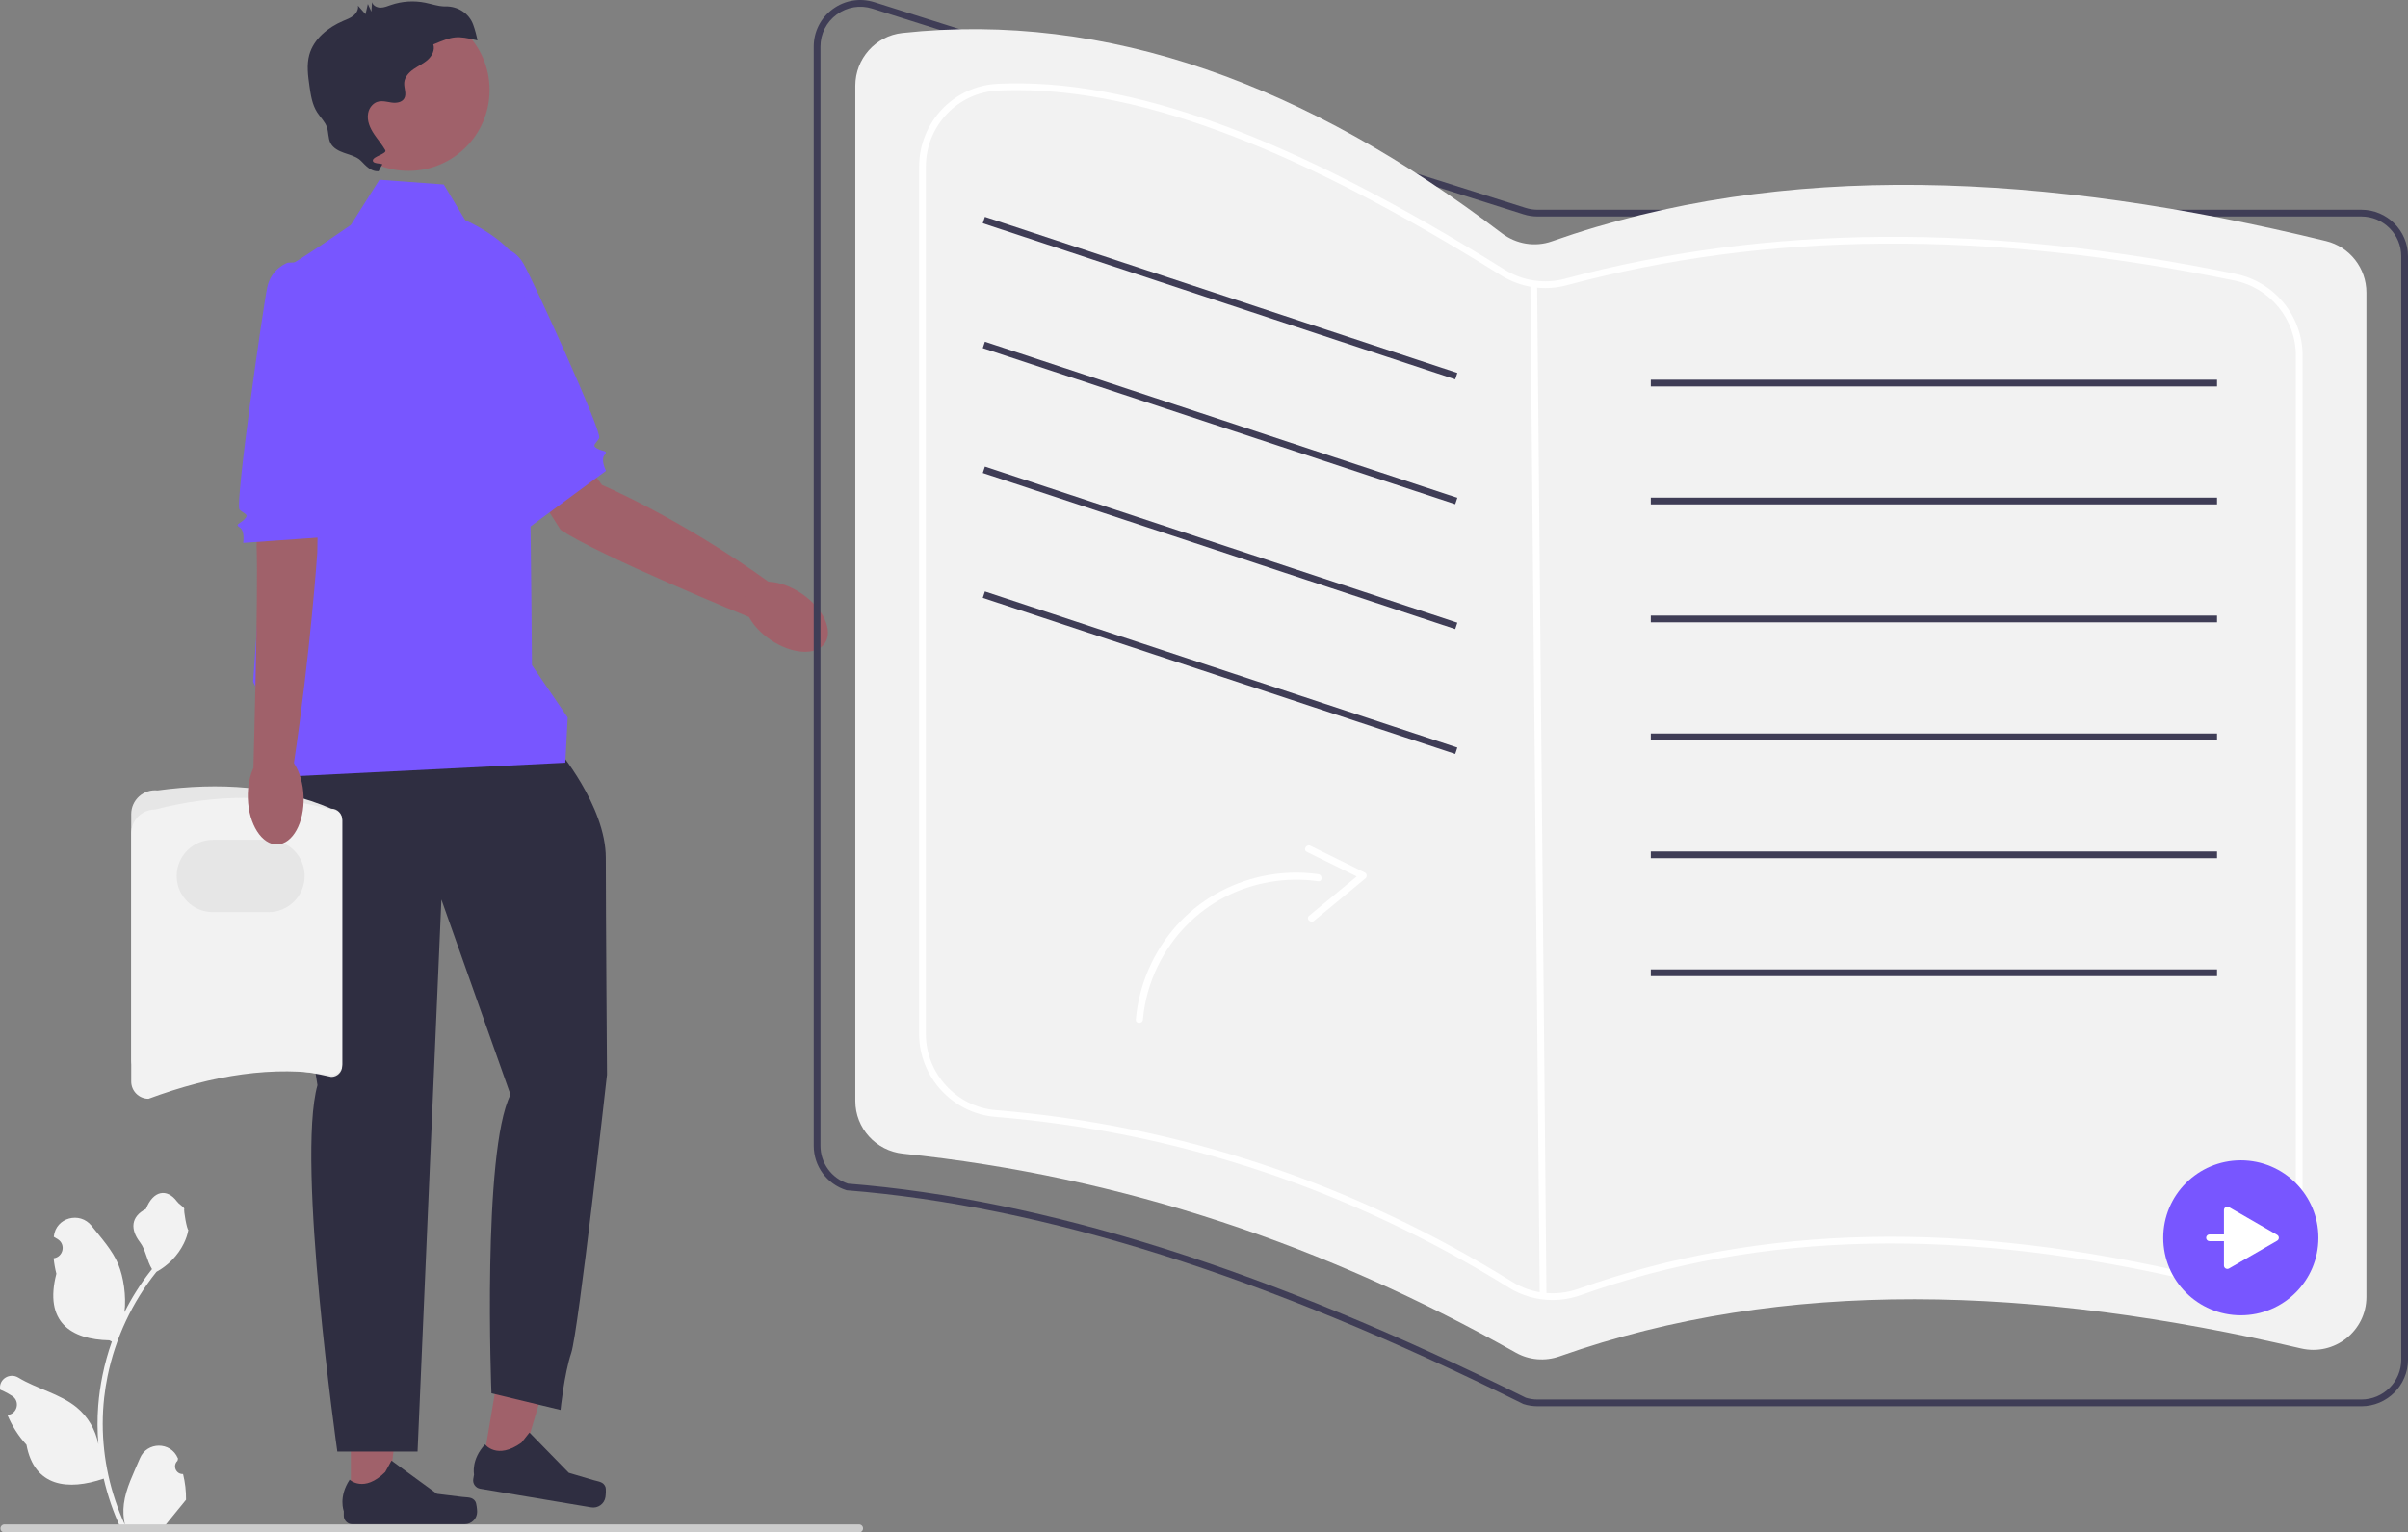 <svg width="432" height="275" viewBox="0 0 432 275" fill="none" xmlns="http://www.w3.org/2000/svg">
<rect x="0" y="0" width="432" height="275" fill="#808080" stroke="none"/>
<g clip-path="url(#clip0_232_273)">
<path d="M91.67 64.761L108.008 87.038C108.008 87.038 121.938 92.889 138.218 104.636L134.321 110.713C134.321 110.713 107.449 99.722 100.572 95.078L88.015 75.415L91.67 64.761V64.761Z" fill="#A0616A"/>
<path d="M147.988 115.426C149.547 113.147 147.696 109.173 143.853 106.55C140.01 103.927 135.631 103.649 134.072 105.928C132.513 108.207 134.364 112.181 138.207 114.804C142.05 117.427 146.429 117.705 147.988 115.426Z" fill="#A0616A"/>
<path d="M83.684 45.743L89.031 44.228C89.031 44.228 92.143 44.234 93.899 47.288C95.655 50.341 108.087 77.567 107.498 78.621C106.909 79.676 106.086 79.909 107.142 80.498C108.198 81.086 109.165 80.788 108.445 81.67C107.725 82.552 108.72 84.489 108.72 84.489L95.004 94.597L83.684 45.743V45.743Z" fill="#7856FF"/>
<path d="M62.94 269.614L69.463 269.613L72.566 244.482L62.938 244.482L62.94 269.614Z" fill="#A0616A"/>
<path d="M85.289 269.466C85.492 269.808 85.599 270.91 85.599 271.308C85.599 272.529 84.608 273.519 83.385 273.519H63.184C62.349 273.519 61.673 272.844 61.673 272.011V271.171C61.673 271.171 60.674 268.646 62.731 265.534C62.731 265.534 65.289 267.97 69.11 264.154L70.236 262.115L78.393 268.073L82.914 268.629C83.903 268.751 84.78 268.61 85.289 269.466V269.466Z" fill="#2F2E41"/>
<path d="M86.549 263.264L92.982 264.343L100.211 240.072L90.716 238.48L86.549 263.264Z" fill="#A0616A"/>
<path d="M108.613 266.817C108.757 267.188 108.68 268.293 108.614 268.685C108.411 269.889 107.27 270.701 106.064 270.499L86.142 267.156C85.319 267.018 84.764 266.24 84.903 265.418L85.042 264.59C85.042 264.59 84.475 261.934 87.02 259.206C87.02 259.206 89.138 262.032 93.539 258.901L94.989 257.077L102.044 264.302L106.41 265.599C107.366 265.882 108.254 265.889 108.613 266.817H108.613Z" fill="#2F2E41"/>
<path d="M99.921 134.31C99.921 134.31 108.685 144.558 108.685 153.953C108.685 163.347 108.899 192.859 108.899 192.859C108.899 192.859 103.768 238.93 102.486 242.774C101.203 246.617 100.562 253.022 100.562 253.022L88.164 250.033C88.164 250.033 86.454 206.69 91.584 196.442L79.186 161.426L74.911 260.495H60.518C60.518 260.495 53.107 208.398 56.955 194.734C56.955 194.734 48.405 142.637 50.542 139.648C52.68 136.659 99.921 134.31 99.921 134.31V134.31Z" fill="#2F2E41"/>
<path d="M68.071 32.252L79.614 33.106L83.461 39.511C83.461 39.511 92.439 43.354 93.722 48.906C95.004 54.457 95.432 119.364 95.432 119.364L101.845 128.759L101.417 136.872L50.115 139.434V131.634L45.412 122.353C45.412 122.353 50.542 48.051 51.825 47.624C53.107 47.197 62.94 40.365 62.94 40.365L68.071 32.252V32.252Z" fill="#7856FF"/>
<path d="M73.295 30.663C81.323 30.663 87.831 24.163 87.831 16.144C87.831 8.126 81.323 1.625 73.295 1.625C65.267 1.625 58.759 8.126 58.759 16.144C58.759 24.163 65.267 30.663 73.295 30.663Z" fill="#A0616A"/>
<path d="M84.905 4.466C84.166 2.371 82.114 1.1 79.89 1.149C79.796 1.151 79.702 1.15 79.609 1.147C78.489 1.101 77.414 0.719 76.316 0.495C74.269 0.077 72.111 0.217 70.136 0.895C69.522 1.106 68.907 1.371 68.258 1.371C67.608 1.371 66.901 1.016 66.743 0.387C66.705 0.956 66.668 1.526 66.63 2.095C66.419 1.634 66.207 1.173 65.996 0.712L65.573 2.55L64.218 1.014C64.339 1.691 63.944 2.374 63.408 2.807C62.873 3.239 62.213 3.479 61.579 3.749C58.845 4.913 56.278 6.973 55.49 9.836C54.993 11.644 55.253 13.563 55.517 15.42C55.75 17.062 56.003 18.76 56.897 20.158C57.469 21.053 58.295 21.807 58.644 22.811C58.968 23.747 58.845 24.819 59.308 25.695C59.772 26.576 60.731 27.074 61.669 27.409C62.607 27.743 63.605 27.98 64.413 28.562C65.221 29.144 66.158 30.821 67.919 30.731L68.487 29.665C69.071 29.189 66.908 29.566 66.886 28.813C66.863 28.061 69.488 27.596 69.116 26.941C68.546 25.936 67.774 25.062 67.131 24.102C66.379 22.98 65.788 21.668 66.047 20.298C66.148 19.765 66.398 19.262 66.778 18.875C67.875 17.759 69.097 18.249 70.285 18.409C71.104 18.519 72.082 18.392 72.508 17.684C73.005 16.856 72.451 15.803 72.519 14.84C72.591 13.819 73.365 12.982 74.207 12.4C75.05 11.818 76.007 11.394 76.764 10.706C77.522 10.018 78.062 8.942 77.732 7.974C81.325 6.48 81.875 6.338 85.659 7.25C85.478 6.304 85.226 5.373 84.905 4.466L84.905 4.466Z" fill="#2F2E41"/>
<path d="M23.541 190.159V146.09C23.541 144.882 24.056 143.725 24.956 142.916C25.855 142.107 27.061 141.716 28.265 141.843C39.415 140.345 49.917 141.057 59.434 145.126C60.512 145.126 61.389 146.002 61.389 147.079V191.302C61.389 192.379 60.512 193.255 59.434 193.255C48.958 190.801 37.908 191.44 26.64 193.255C24.931 193.255 23.541 191.866 23.541 190.159V190.159Z" fill="#E6E6E6"/>
<path d="M23.541 194.083V149.547C23.541 147.192 25.459 145.277 27.816 145.277C38.479 142.49 49.018 142.485 59.434 145.277C60.512 145.277 61.389 146.153 61.389 147.229V191C61.389 192.075 60.515 192.95 59.439 192.953C49.169 191.168 38.167 192.906 26.64 197.178C24.931 197.178 23.541 195.789 23.541 194.083V194.083Z" fill="#F2F2F2"/>
<path d="M48.162 163.681H38.192C34.611 163.681 31.698 160.771 31.698 157.195C31.698 153.618 34.611 150.708 38.192 150.708H48.162C51.743 150.708 54.656 153.618 54.656 157.195C54.656 160.771 51.743 163.681 48.162 163.681Z" fill="#E6E6E6"/>
<path d="M57.3 76.209L56.919 99.201C56.919 99.201 55.701 117.12 52.676 137.286L45.466 137.745C45.466 137.745 46.353 106.259 46.03 97.974L46.54 79.573L57.3 76.209H57.3Z" fill="#A0616A"/>
<path d="M49.752 151.538C52.514 151.444 54.625 147.602 54.467 142.955C54.309 138.309 51.941 134.618 49.179 134.712C46.417 134.806 44.306 138.648 44.465 143.295C44.623 147.941 46.99 151.632 49.752 151.538Z" fill="#A0616A"/>
<path d="M57.188 46.936L51.634 47.138C51.634 47.138 48.674 48.101 47.944 51.546C47.214 54.991 42.097 90.643 42.983 91.466C43.868 92.288 44.723 92.257 43.9 93.141C43.076 94.026 42.065 94.039 43.021 94.657C43.977 95.275 43.628 97.424 43.628 97.424L58.989 96.337L57.188 46.936V46.936Z" fill="#7856FF"/>
<path d="M423.632 252.36H275.856C274.999 252.36 274.15 252.229 273.333 251.971L273.246 251.936C226.974 228.966 187.301 216.43 151.962 213.61L151.827 213.583C148.332 212.478 145.983 209.275 145.983 205.613V8.366C145.983 5.673 147.231 3.215 149.406 1.623C151.581 0.032 154.303 -0.415 156.875 0.396L273.698 37.305C274.397 37.526 275.124 37.638 275.856 37.638H423.632C428.246 37.638 432 41.388 432 45.997V244.001C432 248.61 428.246 252.36 423.632 252.36V252.36ZM273.741 250.832C274.427 251.043 275.138 251.151 275.856 251.151H423.632C427.579 251.151 430.79 247.944 430.79 244.001V45.997C430.79 42.054 427.579 38.847 423.632 38.847H275.856C274.999 38.847 274.151 38.716 273.333 38.458L156.51 1.549C154.31 0.854 151.982 1.237 150.121 2.599C148.261 3.96 147.193 6.062 147.193 8.366V205.613C147.193 208.723 149.174 211.446 152.129 212.41C187.596 215.253 227.378 227.821 273.741 250.832L273.741 250.832Z" fill="#3F3D56"/>
<path d="M279.802 243.403C320.094 229.161 365.045 230.796 412.797 241.983C418.792 243.387 424.539 238.878 424.539 232.728V52.501C424.539 48.124 421.552 44.298 417.296 43.258C366.921 30.954 319.868 28.69 278.401 43.311C275.364 44.382 271.992 43.802 269.428 41.853C234.486 15.285 198.724 1.964 161.895 5.919C157.077 6.436 153.443 10.538 153.443 15.378V197.57C153.443 202.449 157.139 206.528 161.996 207.032C201.637 211.15 238.063 223.631 271.939 242.743C274.338 244.097 277.205 244.321 279.802 243.403V243.403Z" fill="#F2F2F2"/>
<path d="M278.508 233.296C275.764 233.296 273.061 232.543 270.68 231.065C242.23 213.417 211.234 203.107 178.554 200.422C170.893 199.792 164.891 193.265 164.891 185.561V29.939C164.891 21.951 171.093 15.407 179.01 15.039C202.803 13.931 231.693 24.529 269.923 48.381C273.157 50.398 277.089 50.997 280.713 50.026C317.045 40.285 356.43 40 401.118 49.156C408.056 50.578 413.091 56.729 413.091 63.782V215.683C413.091 220.267 411.027 224.525 407.428 227.364C403.803 230.225 399.138 231.25 394.629 230.178C352.354 220.128 316.053 220.854 283.649 232.4C281.966 233 280.228 233.296 278.508 233.296ZM182.406 16.17C181.28 16.17 180.169 16.196 179.066 16.247C171.796 16.584 166.102 22.599 166.102 29.939V185.561C166.102 192.64 171.615 198.638 178.654 199.216C211.527 201.918 242.703 212.288 271.318 230.038C274.879 232.247 279.225 232.693 283.242 231.261L283.445 231.831L283.242 231.261C315.872 219.634 352.399 218.895 394.909 229.002C399.055 229.987 403.345 229.046 406.678 226.416C409.984 223.807 411.881 219.895 411.881 215.683V63.782C411.881 57.3 407.252 51.647 400.875 50.341C356.375 41.223 317.173 41.502 281.026 51.194C277.079 52.251 272.799 51.6 269.282 49.406C233.052 26.803 205.308 16.17 182.406 16.17Z" fill="white"/>
<path d="M275.76 50.929L274.549 50.94L276.234 233.019L277.444 233.008L275.76 50.929Z" fill="white"/>
<path d="M176.692 38.913L176.312 40.061L261.069 68.073L261.449 66.925L176.692 38.913Z" fill="#3F3D56"/>
<path d="M176.692 61.323L176.312 62.471L261.069 90.483L261.449 89.335L176.692 61.323Z" fill="#3F3D56"/>
<path d="M176.692 83.733L176.312 84.88L261.069 112.892L261.449 111.744L176.692 83.733Z" fill="#3F3D56"/>
<path d="M176.692 106.142L176.312 107.29L261.069 135.301L261.449 134.154L176.692 106.142Z" fill="#3F3D56"/>
<path d="M397.741 68.14H296.158V69.349H397.741V68.14Z" fill="#3F3D56"/>
<path d="M397.741 89.304H296.158V90.513H397.741V89.304Z" fill="#3F3D56"/>
<path d="M397.741 110.469H296.158V111.678H397.741V110.469Z" fill="#3F3D56"/>
<path d="M397.741 131.633H296.158V132.843H397.741V131.633Z" fill="#3F3D56"/>
<path d="M397.741 152.798H296.158V154.007H397.741V152.798Z" fill="#3F3D56"/>
<path d="M397.741 173.963H296.158V175.172H397.741V173.963Z" fill="#3F3D56"/>
<path d="M32.841 264.521C31.59 264.599 30.899 263.048 31.845 262.143L31.939 261.77C31.927 261.74 31.915 261.71 31.902 261.68C30.637 258.668 26.352 258.689 25.098 261.705C23.985 264.382 22.568 267.064 22.22 269.894C22.063 271.144 22.134 272.417 22.411 273.643C19.804 267.954 18.431 261.741 18.431 255.494C18.431 253.924 18.517 252.354 18.693 250.788C18.838 249.508 19.037 248.235 19.295 246.973C20.691 240.156 23.713 233.662 28.072 228.238C30.167 227.094 31.915 225.306 32.97 223.162C33.349 222.389 33.646 221.557 33.787 220.71C33.549 220.741 32.888 217.114 33.068 216.891C32.736 216.387 32.141 216.137 31.778 215.646C29.973 213.201 27.486 213.628 26.188 216.95C23.414 218.348 23.387 220.667 25.089 222.897C26.172 224.315 26.32 226.235 27.27 227.754C27.173 227.879 27.071 228 26.973 228.125C25.181 230.421 23.631 232.889 22.324 235.482C22.694 232.6 22.148 229.129 21.219 226.891C20.161 224.342 18.177 222.194 16.431 219.99C14.333 217.343 10.031 218.498 9.662 221.854C9.658 221.887 9.655 221.919 9.651 221.952C9.911 222.098 10.165 222.253 10.413 222.417C11.829 223.353 11.34 225.545 9.662 225.804L9.624 225.81C9.718 226.743 9.878 227.668 10.112 228.578C7.872 237.233 12.709 240.385 19.616 240.527C19.768 240.605 19.917 240.683 20.069 240.757C19.37 242.725 18.811 244.744 18.396 246.79C18.025 248.598 17.767 250.425 17.622 252.26C17.442 254.576 17.458 256.903 17.654 259.215L17.642 259.133C17.145 256.587 15.761 254.209 13.752 252.561C10.759 250.105 6.53 249.201 3.3 247.226C1.746 246.276 -0.246 247.504 0.025 249.304L0.038 249.39C0.519 249.586 0.988 249.812 1.442 250.066C1.701 250.212 1.955 250.367 2.203 250.531C3.619 251.467 3.13 253.659 1.452 253.918L1.414 253.924C1.387 253.928 1.363 253.932 1.336 253.936C2.161 255.892 3.31 257.708 4.749 259.273C6.15 266.829 12.167 267.545 18.603 265.345H18.607C19.311 268.407 20.339 271.398 21.66 274.248H32.567C32.607 274.127 32.642 274.002 32.677 273.881C31.668 273.944 30.652 273.885 29.659 273.702C30.468 272.71 31.277 271.71 32.087 270.718C32.106 270.699 32.122 270.679 32.137 270.66C32.548 270.152 32.962 269.648 33.373 269.141L33.373 269.14C33.399 267.582 33.212 266.029 32.841 264.521L32.841 264.521V264.521Z" fill="#F2F2F2"/>
<path d="M154.832 274.281C154.832 274.68 154.511 275 154.112 275H0.805C0.406 275 0.085 274.68 0.085 274.281C0.085 273.882 0.406 273.561 0.805 273.561H154.112C154.511 273.561 154.832 273.882 154.832 274.281V274.281Z" fill="#CCCCCC"/>
<path d="M402.008 236.037C409.696 236.037 415.929 229.811 415.929 222.132C415.929 214.452 409.696 208.227 402.008 208.227C394.32 208.227 388.087 214.452 388.087 222.132C388.087 229.811 394.32 236.037 402.008 236.037Z" fill="#7856FF"/>
<path d="M408.527 221.608L399.889 216.626C399.486 216.394 398.981 216.685 398.981 217.15V221.527H396.39C396.056 221.527 395.785 221.798 395.785 222.132C395.785 222.466 396.056 222.736 396.39 222.736H398.981V227.114C398.981 227.579 399.486 227.87 399.889 227.637L408.527 222.655C408.93 222.423 408.93 221.841 408.527 221.608V221.608Z" fill="white"/>
<path d="M203.772 182.936C204.314 176.74 206.89 170.82 211.012 166.162C215.028 161.624 220.516 158.511 226.435 157.243C229.739 156.535 233.162 156.397 236.508 156.874C237.309 156.988 237.288 158.258 236.478 158.143C230.783 157.331 224.897 158.323 219.78 160.949C214.535 163.642 210.337 168.02 207.744 173.301C206.261 176.32 205.336 179.616 205.042 182.966C204.972 183.777 203.701 183.752 203.772 182.936V182.936Z" fill="white"/>
<path d="M235.099 151.779L244.881 156.6C245.237 156.775 245.295 157.354 244.993 157.603L235.732 165.25C235.106 165.767 234.223 164.853 234.855 164.331L244.116 156.685L244.228 157.689L234.445 152.868C233.711 152.506 234.37 151.42 235.099 151.779V151.779Z" fill="white"/>
</g>
<defs>
<clipPath id="clip0_232_273">
<rect width="432" height="275" fill="white"/>
</clipPath>
</defs>
</svg>
